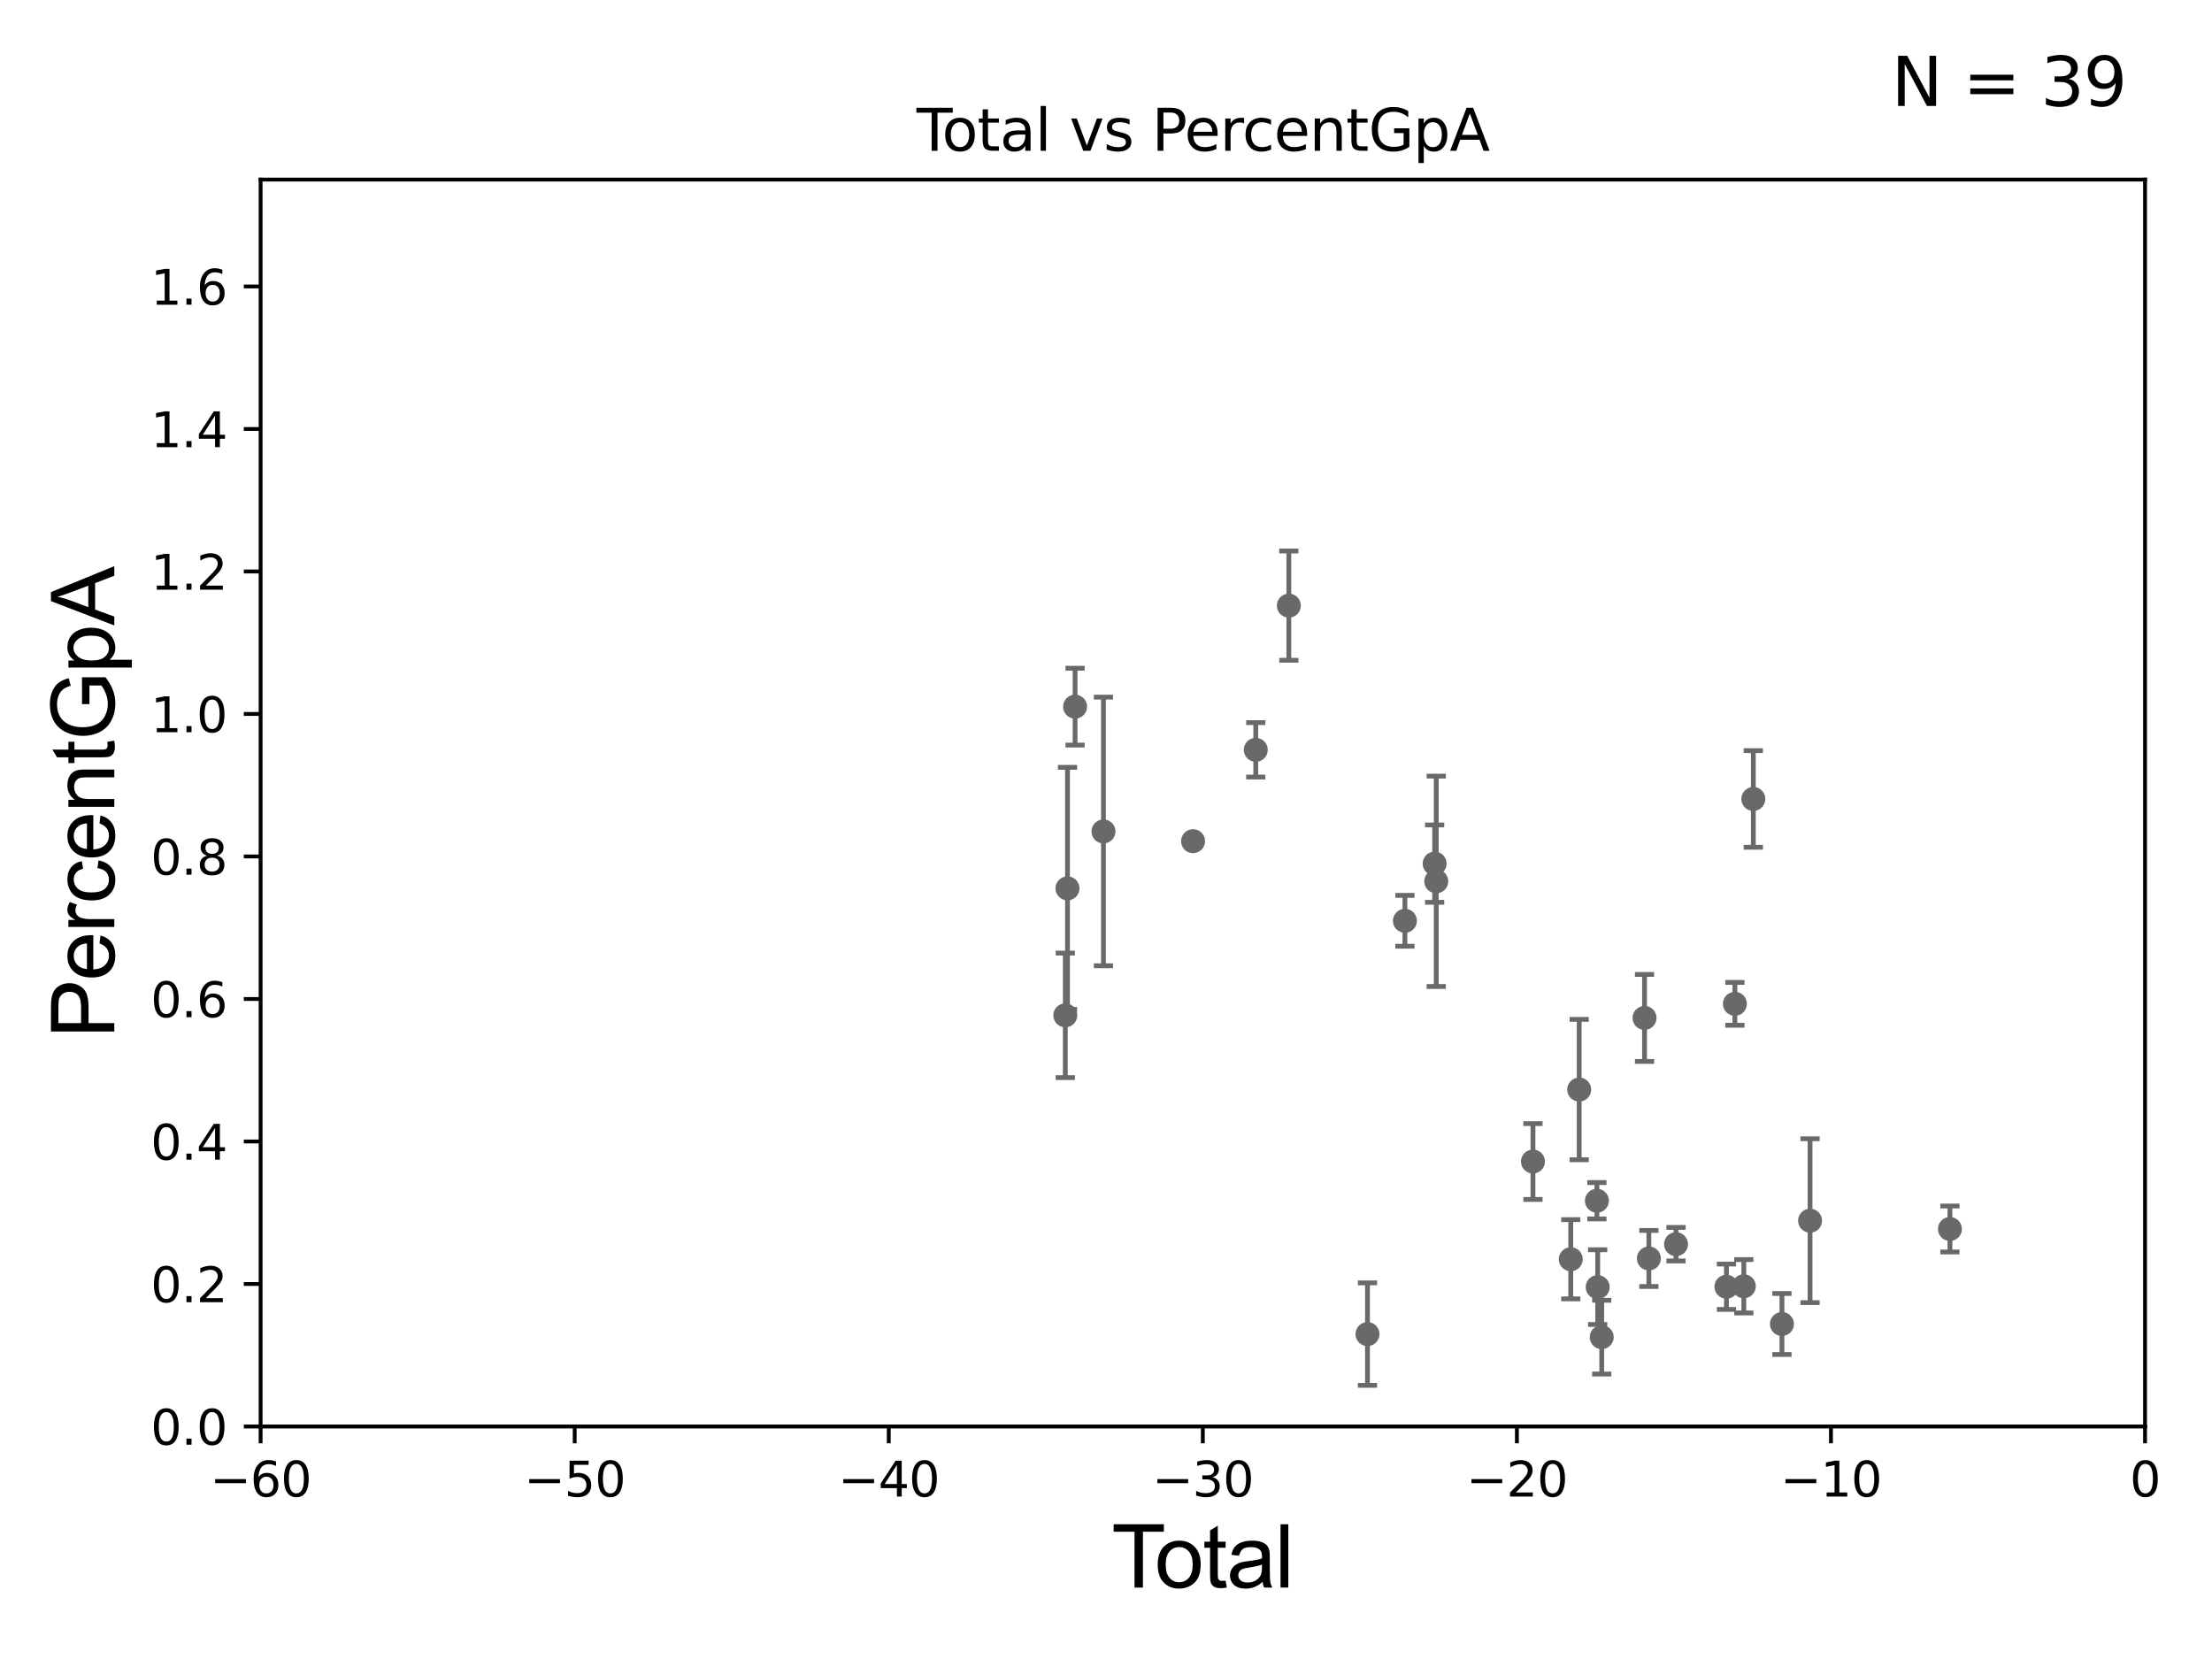 <?xml version="1.0" encoding="utf-8" standalone="no"?>
<!DOCTYPE svg PUBLIC "-//W3C//DTD SVG 1.1//EN"
  "http://www.w3.org/Graphics/SVG/1.1/DTD/svg11.dtd">
<svg xmlns:xlink="http://www.w3.org/1999/xlink" width="460.8pt" height="345.6pt" viewBox="0 0 460.8 345.6" xmlns="http://www.w3.org/2000/svg" version="1.1">
 <defs>
  <style type="text/css">*{stroke-linejoin: round; stroke-linecap: butt}</style>
 </defs>
 <g id="figure_1">
  <g id="patch_1">
   <path d="M 0 345.6 
L 460.8 345.6 
L 460.8 0 
L 0 0 
z
" style="fill: #ffffff"/>
  </g>
  <g id="axes_1">
   <g id="patch_2">
    <path d="M 54.29 297.16 
L 446.85 297.16 
L 446.85 37.411 
L 54.29 37.411 
z
" style="fill: #ffffff"/>
   </g>
   <g id="PathCollection_1">
    <defs>
     <path id="mda4d55b894" d="M 0 1.118 
C 0.297 1.118 0.581 1 0.791 0.791 
C 1 0.581 1.118 0.297 1.118 0 
C 1.118 -0.297 1 -0.581 0.791 -0.791 
C 0.581 -1 0.297 -1.118 0 -1.118 
C -0.297 -1.118 -0.581 -1 -0.791 -0.791 
C -1 -0.581 -1.118 -0.297 -1.118 0 
C -1.118 0.297 -1 0.581 -0.791 0.791 
C -0.581 1 -0.297 1.118 0 1.118 
z
" style="stroke: #696969"/>
    </defs>
    <g clip-path="url(#pe94e25bb93)">
     <use xlink:href="#mda4d55b894" x="221.922" y="211.513" style="fill: #696969; stroke: #696969"/>
     <use xlink:href="#mda4d55b894" x="361.409" y="209.115" style="fill: #696969; stroke: #696969"/>
     <use xlink:href="#mda4d55b894" x="363.269" y="267.951" style="fill: #696969; stroke: #696969"/>
     <use xlink:href="#mda4d55b894" x="365.247" y="166.435" style="fill: #696969; stroke: #696969"/>
     <use xlink:href="#mda4d55b894" x="371.212" y="275.812" style="fill: #696969; stroke: #696969"/>
     <use xlink:href="#mda4d55b894" x="377.068" y="254.293" style="fill: #696969; stroke: #696969"/>
     <use xlink:href="#mda4d55b894" x="406.205" y="256.02" style="fill: #696969; stroke: #696969"/>
     <use xlink:href="#mda4d55b894" x="454.022" y="273.313" style="fill: #696969; stroke: #696969"/>
     <use xlink:href="#mda4d55b894" x="359.647" y="268.053" style="fill: #696969; stroke: #696969"/>
     <use xlink:href="#mda4d55b894" x="479.043" y="267.64" style="fill: #696969; stroke: #696969"/>
     <use xlink:href="#mda4d55b894" x="494.147" y="261.55" style="fill: #696969; stroke: #696969"/>
     <use xlink:href="#mda4d55b894" x="497.877" y="244.886" style="fill: #696969; stroke: #696969"/>
     <use xlink:href="#mda4d55b894" x="33178.6" y="247.565" style="fill: #696969; stroke: #696969"/>
     <use xlink:href="#mda4d55b894" x="33178.6" y="246.187" style="fill: #696969; stroke: #696969"/>
     <use xlink:href="#mda4d55b894" x="479.774" y="245.001" style="fill: #696969; stroke: #696969"/>
     <use xlink:href="#mda4d55b894" x="349.144" y="259.187" style="fill: #696969; stroke: #696969"/>
     <use xlink:href="#mda4d55b894" x="343.49" y="262.158" style="fill: #696969; stroke: #696969"/>
     <use xlink:href="#mda4d55b894" x="342.585" y="212.051" style="fill: #696969; stroke: #696969"/>
     <use xlink:href="#mda4d55b894" x="222.379" y="185.062" style="fill: #696969; stroke: #696969"/>
     <use xlink:href="#mda4d55b894" x="223.959" y="147.21" style="fill: #696969; stroke: #696969"/>
     <use xlink:href="#mda4d55b894" x="229.87" y="173.206" style="fill: #696969; stroke: #696969"/>
     <use xlink:href="#mda4d55b894" x="248.537" y="175.238" style="fill: #696969; stroke: #696969"/>
     <use xlink:href="#mda4d55b894" x="261.6" y="156.205" style="fill: #696969; stroke: #696969"/>
     <use xlink:href="#mda4d55b894" x="268.489" y="126.165" style="fill: #696969; stroke: #696969"/>
     <use xlink:href="#mda4d55b894" x="284.872" y="277.915" style="fill: #696969; stroke: #696969"/>
     <use xlink:href="#mda4d55b894" x="292.669" y="191.818" style="fill: #696969; stroke: #696969"/>
     <use xlink:href="#mda4d55b894" x="298.861" y="179.908" style="fill: #696969; stroke: #696969"/>
     <use xlink:href="#mda4d55b894" x="299.197" y="183.593" style="fill: #696969; stroke: #696969"/>
     <use xlink:href="#mda4d55b894" x="319.345" y="241.967" style="fill: #696969; stroke: #696969"/>
     <use xlink:href="#mda4d55b894" x="327.221" y="262.321" style="fill: #696969; stroke: #696969"/>
     <use xlink:href="#mda4d55b894" x="328.975" y="226.974" style="fill: #696969; stroke: #696969"/>
     <use xlink:href="#mda4d55b894" x="332.664" y="250.135" style="fill: #696969; stroke: #696969"/>
     <use xlink:href="#mda4d55b894" x="332.826" y="268.127" style="fill: #696969; stroke: #696969"/>
     <use xlink:href="#mda4d55b894" x="333.67" y="278.551" style="fill: #696969; stroke: #696969"/>
     <use xlink:href="#mda4d55b894" x="33178.6" y="277.324" style="fill: #696969; stroke: #696969"/>
    </g>
   </g>
   <g id="matplotlib.axis_1">
    <g id="xtick_1">
     <g id="line2d_1">
      <defs>
       <path id="m9cc2ff7704" d="M 0 0 
L 0 3.5 
" style="stroke: #000000; stroke-width: 0.8"/>
      </defs>
      <g>
       <use xlink:href="#m9cc2ff7704" x="54.29" y="297.16" style="stroke: #000000; stroke-width: 0.8"/>
      </g>
     </g>
     <g id="text_1">
      <!-- −60 -->
      <g transform="translate(43.738 311.758)scale(0.1 -0.1)">
       <defs>
        <path id="DejaVuSans-2212" d="M 678 2272 
L 4684 2272 
L 4684 1741 
L 678 1741 
L 678 2272 
z
" transform="scale(0.016)"/>
        <path id="DejaVuSans-36" d="M 2113 2584 
Q 1688 2584 1439 2293 
Q 1191 2003 1191 1497 
Q 1191 994 1439 701 
Q 1688 409 2113 409 
Q 2538 409 2786 701 
Q 3034 994 3034 1497 
Q 3034 2003 2786 2293 
Q 2538 2584 2113 2584 
z
M 3366 4563 
L 3366 3988 
Q 3128 4100 2886 4159 
Q 2644 4219 2406 4219 
Q 1781 4219 1451 3797 
Q 1122 3375 1075 2522 
Q 1259 2794 1537 2939 
Q 1816 3084 2150 3084 
Q 2853 3084 3261 2657 
Q 3669 2231 3669 1497 
Q 3669 778 3244 343 
Q 2819 -91 2113 -91 
Q 1303 -91 875 529 
Q 447 1150 447 2328 
Q 447 3434 972 4092 
Q 1497 4750 2381 4750 
Q 2619 4750 2861 4703 
Q 3103 4656 3366 4563 
z
" transform="scale(0.016)"/>
        <path id="DejaVuSans-30" d="M 2034 4250 
Q 1547 4250 1301 3770 
Q 1056 3291 1056 2328 
Q 1056 1369 1301 889 
Q 1547 409 2034 409 
Q 2525 409 2770 889 
Q 3016 1369 3016 2328 
Q 3016 3291 2770 3770 
Q 2525 4250 2034 4250 
z
M 2034 4750 
Q 2819 4750 3233 4129 
Q 3647 3509 3647 2328 
Q 3647 1150 3233 529 
Q 2819 -91 2034 -91 
Q 1250 -91 836 529 
Q 422 1150 422 2328 
Q 422 3509 836 4129 
Q 1250 4750 2034 4750 
z
" transform="scale(0.016)"/>
       </defs>
       <use xlink:href="#DejaVuSans-2212"/>
       <use xlink:href="#DejaVuSans-36" x="83.789"/>
       <use xlink:href="#DejaVuSans-30" x="147.412"/>
      </g>
     </g>
    </g>
    <g id="xtick_2">
     <g id="line2d_2">
      <g>
       <use xlink:href="#m9cc2ff7704" x="119.717" y="297.16" style="stroke: #000000; stroke-width: 0.8"/>
      </g>
     </g>
     <g id="text_2">
      <!-- −50 -->
      <g transform="translate(109.164 311.758)scale(0.1 -0.1)">
       <defs>
        <path id="DejaVuSans-35" d="M 691 4666 
L 3169 4666 
L 3169 4134 
L 1269 4134 
L 1269 2991 
Q 1406 3038 1543 3061 
Q 1681 3084 1819 3084 
Q 2600 3084 3056 2656 
Q 3513 2228 3513 1497 
Q 3513 744 3044 326 
Q 2575 -91 1722 -91 
Q 1428 -91 1123 -41 
Q 819 9 494 109 
L 494 744 
Q 775 591 1075 516 
Q 1375 441 1709 441 
Q 2250 441 2565 725 
Q 2881 1009 2881 1497 
Q 2881 1984 2565 2268 
Q 2250 2553 1709 2553 
Q 1456 2553 1204 2497 
Q 953 2441 691 2322 
L 691 4666 
z
" transform="scale(0.016)"/>
       </defs>
       <use xlink:href="#DejaVuSans-2212"/>
       <use xlink:href="#DejaVuSans-35" x="83.789"/>
       <use xlink:href="#DejaVuSans-30" x="147.412"/>
      </g>
     </g>
    </g>
    <g id="xtick_3">
     <g id="line2d_3">
      <g>
       <use xlink:href="#m9cc2ff7704" x="185.143" y="297.16" style="stroke: #000000; stroke-width: 0.8"/>
      </g>
     </g>
     <g id="text_3">
      <!-- −40 -->
      <g transform="translate(174.591 311.758)scale(0.1 -0.1)">
       <defs>
        <path id="DejaVuSans-34" d="M 2419 4116 
L 825 1625 
L 2419 1625 
L 2419 4116 
z
M 2253 4666 
L 3047 4666 
L 3047 1625 
L 3713 1625 
L 3713 1100 
L 3047 1100 
L 3047 0 
L 2419 0 
L 2419 1100 
L 313 1100 
L 313 1709 
L 2253 4666 
z
" transform="scale(0.016)"/>
       </defs>
       <use xlink:href="#DejaVuSans-2212"/>
       <use xlink:href="#DejaVuSans-34" x="83.789"/>
       <use xlink:href="#DejaVuSans-30" x="147.412"/>
      </g>
     </g>
    </g>
    <g id="xtick_4">
     <g id="line2d_4">
      <g>
       <use xlink:href="#m9cc2ff7704" x="250.57" y="297.16" style="stroke: #000000; stroke-width: 0.8"/>
      </g>
     </g>
     <g id="text_4">
      <!-- −30 -->
      <g transform="translate(240.018 311.758)scale(0.1 -0.1)">
       <defs>
        <path id="DejaVuSans-33" d="M 2597 2516 
Q 3050 2419 3304 2112 
Q 3559 1806 3559 1356 
Q 3559 666 3084 287 
Q 2609 -91 1734 -91 
Q 1441 -91 1130 -33 
Q 819 25 488 141 
L 488 750 
Q 750 597 1062 519 
Q 1375 441 1716 441 
Q 2309 441 2620 675 
Q 2931 909 2931 1356 
Q 2931 1769 2642 2001 
Q 2353 2234 1838 2234 
L 1294 2234 
L 1294 2753 
L 1863 2753 
Q 2328 2753 2575 2939 
Q 2822 3125 2822 3475 
Q 2822 3834 2567 4026 
Q 2313 4219 1838 4219 
Q 1578 4219 1281 4162 
Q 984 4106 628 3988 
L 628 4550 
Q 988 4650 1302 4700 
Q 1616 4750 1894 4750 
Q 2613 4750 3031 4423 
Q 3450 4097 3450 3541 
Q 3450 3153 3228 2886 
Q 3006 2619 2597 2516 
z
" transform="scale(0.016)"/>
       </defs>
       <use xlink:href="#DejaVuSans-2212"/>
       <use xlink:href="#DejaVuSans-33" x="83.789"/>
       <use xlink:href="#DejaVuSans-30" x="147.412"/>
      </g>
     </g>
    </g>
    <g id="xtick_5">
     <g id="line2d_5">
      <g>
       <use xlink:href="#m9cc2ff7704" x="315.997" y="297.16" style="stroke: #000000; stroke-width: 0.8"/>
      </g>
     </g>
     <g id="text_5">
      <!-- −20 -->
      <g transform="translate(305.444 311.758)scale(0.1 -0.1)">
       <defs>
        <path id="DejaVuSans-32" d="M 1228 531 
L 3431 531 
L 3431 0 
L 469 0 
L 469 531 
Q 828 903 1448 1529 
Q 2069 2156 2228 2338 
Q 2531 2678 2651 2914 
Q 2772 3150 2772 3378 
Q 2772 3750 2511 3984 
Q 2250 4219 1831 4219 
Q 1534 4219 1204 4116 
Q 875 4013 500 3803 
L 500 4441 
Q 881 4594 1212 4672 
Q 1544 4750 1819 4750 
Q 2544 4750 2975 4387 
Q 3406 4025 3406 3419 
Q 3406 3131 3298 2873 
Q 3191 2616 2906 2266 
Q 2828 2175 2409 1742 
Q 1991 1309 1228 531 
z
" transform="scale(0.016)"/>
       </defs>
       <use xlink:href="#DejaVuSans-2212"/>
       <use xlink:href="#DejaVuSans-32" x="83.789"/>
       <use xlink:href="#DejaVuSans-30" x="147.412"/>
      </g>
     </g>
    </g>
    <g id="xtick_6">
     <g id="line2d_6">
      <g>
       <use xlink:href="#m9cc2ff7704" x="381.423" y="297.16" style="stroke: #000000; stroke-width: 0.8"/>
      </g>
     </g>
     <g id="text_6">
      <!-- −10 -->
      <g transform="translate(370.871 311.758)scale(0.1 -0.1)">
       <defs>
        <path id="DejaVuSans-31" d="M 794 531 
L 1825 531 
L 1825 4091 
L 703 3866 
L 703 4441 
L 1819 4666 
L 2450 4666 
L 2450 531 
L 3481 531 
L 3481 0 
L 794 0 
L 794 531 
z
" transform="scale(0.016)"/>
       </defs>
       <use xlink:href="#DejaVuSans-2212"/>
       <use xlink:href="#DejaVuSans-31" x="83.789"/>
       <use xlink:href="#DejaVuSans-30" x="147.412"/>
      </g>
     </g>
    </g>
    <g id="xtick_7">
     <g id="line2d_7">
      <g>
       <use xlink:href="#m9cc2ff7704" x="446.85" y="297.16" style="stroke: #000000; stroke-width: 0.8"/>
      </g>
     </g>
     <g id="text_7">
      <!-- 0 -->
      <g transform="translate(443.669 311.758)scale(0.1 -0.1)">
       <use xlink:href="#DejaVuSans-30"/>
      </g>
     </g>
    </g>
    <g id="text_8">
     <!-- Total -->
     <g transform="translate(231.565 330.722)scale(0.18 -0.18)">
      <defs>
       <path id="ArialMT-54" d="M 1659 0 
L 1659 4041 
L 150 4041 
L 150 4581 
L 3781 4581 
L 3781 4041 
L 2266 4041 
L 2266 0 
L 1659 0 
z
" transform="scale(0.016)"/>
       <path id="ArialMT-6f" d="M 213 1659 
Q 213 2581 725 3025 
Q 1153 3394 1769 3394 
Q 2453 3394 2887 2945 
Q 3322 2497 3322 1706 
Q 3322 1066 3130 698 
Q 2938 331 2570 128 
Q 2203 -75 1769 -75 
Q 1072 -75 642 372 
Q 213 819 213 1659 
z
M 791 1659 
Q 791 1022 1069 705 
Q 1347 388 1769 388 
Q 2188 388 2466 706 
Q 2744 1025 2744 1678 
Q 2744 2294 2464 2611 
Q 2184 2928 1769 2928 
Q 1347 2928 1069 2612 
Q 791 2297 791 1659 
z
" transform="scale(0.016)"/>
       <path id="ArialMT-74" d="M 1650 503 
L 1731 6 
Q 1494 -44 1306 -44 
Q 1000 -44 831 53 
Q 663 150 594 308 
Q 525 466 525 972 
L 525 2881 
L 113 2881 
L 113 3319 
L 525 3319 
L 525 4141 
L 1084 4478 
L 1084 3319 
L 1650 3319 
L 1650 2881 
L 1084 2881 
L 1084 941 
Q 1084 700 1114 631 
Q 1144 563 1211 522 
Q 1278 481 1403 481 
Q 1497 481 1650 503 
z
" transform="scale(0.016)"/>
       <path id="ArialMT-61" d="M 2588 409 
Q 2275 144 1986 34 
Q 1697 -75 1366 -75 
Q 819 -75 525 192 
Q 231 459 231 875 
Q 231 1119 342 1320 
Q 453 1522 633 1644 
Q 813 1766 1038 1828 
Q 1203 1872 1538 1913 
Q 2219 1994 2541 2106 
Q 2544 2222 2544 2253 
Q 2544 2597 2384 2738 
Q 2169 2928 1744 2928 
Q 1347 2928 1158 2789 
Q 969 2650 878 2297 
L 328 2372 
Q 403 2725 575 2942 
Q 747 3159 1072 3276 
Q 1397 3394 1825 3394 
Q 2250 3394 2515 3294 
Q 2781 3194 2906 3042 
Q 3031 2891 3081 2659 
Q 3109 2516 3109 2141 
L 3109 1391 
Q 3109 606 3145 398 
Q 3181 191 3288 0 
L 2700 0 
Q 2613 175 2588 409 
z
M 2541 1666 
Q 2234 1541 1622 1453 
Q 1275 1403 1131 1340 
Q 988 1278 909 1158 
Q 831 1038 831 891 
Q 831 666 1001 516 
Q 1172 366 1500 366 
Q 1825 366 2078 508 
Q 2331 650 2450 897 
Q 2541 1088 2541 1459 
L 2541 1666 
z
" transform="scale(0.016)"/>
       <path id="ArialMT-6c" d="M 409 0 
L 409 4581 
L 972 4581 
L 972 0 
L 409 0 
z
" transform="scale(0.016)"/>
      </defs>
      <use xlink:href="#ArialMT-54"/>
      <use xlink:href="#ArialMT-6f" x="49.959"/>
      <use xlink:href="#ArialMT-74" x="105.574"/>
      <use xlink:href="#ArialMT-61" x="133.357"/>
      <use xlink:href="#ArialMT-6c" x="188.973"/>
     </g>
    </g>
   </g>
   <g id="matplotlib.axis_2">
    <g id="ytick_1">
     <g id="line2d_8">
      <defs>
       <path id="mdb4e84c400" d="M 0 0 
L -3.5 0 
" style="stroke: #000000; stroke-width: 0.8"/>
      </defs>
      <g>
       <use xlink:href="#mdb4e84c400" x="54.29" y="297.16" style="stroke: #000000; stroke-width: 0.8"/>
      </g>
     </g>
     <g id="text_9">
      <!-- 0.0 -->
      <g transform="translate(31.387 300.959)scale(0.1 -0.1)">
       <defs>
        <path id="DejaVuSans-2e" d="M 684 794 
L 1344 794 
L 1344 0 
L 684 0 
L 684 794 
z
" transform="scale(0.016)"/>
       </defs>
       <use xlink:href="#DejaVuSans-30"/>
       <use xlink:href="#DejaVuSans-2e" x="63.623"/>
       <use xlink:href="#DejaVuSans-30" x="95.41"/>
      </g>
     </g>
    </g>
    <g id="ytick_2">
     <g id="line2d_9">
      <g>
       <use xlink:href="#mdb4e84c400" x="54.29" y="267.474" style="stroke: #000000; stroke-width: 0.8"/>
      </g>
     </g>
     <g id="text_10">
      <!-- 0.2 -->
      <g transform="translate(31.387 271.274)scale(0.1 -0.1)">
       <use xlink:href="#DejaVuSans-30"/>
       <use xlink:href="#DejaVuSans-2e" x="63.623"/>
       <use xlink:href="#DejaVuSans-32" x="95.41"/>
      </g>
     </g>
    </g>
    <g id="ytick_3">
     <g id="line2d_10">
      <g>
       <use xlink:href="#mdb4e84c400" x="54.29" y="237.789" style="stroke: #000000; stroke-width: 0.8"/>
      </g>
     </g>
     <g id="text_11">
      <!-- 0.4 -->
      <g transform="translate(31.387 241.588)scale(0.1 -0.1)">
       <use xlink:href="#DejaVuSans-30"/>
       <use xlink:href="#DejaVuSans-2e" x="63.623"/>
       <use xlink:href="#DejaVuSans-34" x="95.41"/>
      </g>
     </g>
    </g>
    <g id="ytick_4">
     <g id="line2d_11">
      <g>
       <use xlink:href="#mdb4e84c400" x="54.29" y="208.103" style="stroke: #000000; stroke-width: 0.8"/>
      </g>
     </g>
     <g id="text_12">
      <!-- 0.6 -->
      <g transform="translate(31.387 211.902)scale(0.1 -0.1)">
       <use xlink:href="#DejaVuSans-30"/>
       <use xlink:href="#DejaVuSans-2e" x="63.623"/>
       <use xlink:href="#DejaVuSans-36" x="95.41"/>
      </g>
     </g>
    </g>
    <g id="ytick_5">
     <g id="line2d_12">
      <g>
       <use xlink:href="#mdb4e84c400" x="54.29" y="178.418" style="stroke: #000000; stroke-width: 0.8"/>
      </g>
     </g>
     <g id="text_13">
      <!-- 0.8 -->
      <g transform="translate(31.387 182.217)scale(0.1 -0.1)">
       <defs>
        <path id="DejaVuSans-38" d="M 2034 2216 
Q 1584 2216 1326 1975 
Q 1069 1734 1069 1313 
Q 1069 891 1326 650 
Q 1584 409 2034 409 
Q 2484 409 2743 651 
Q 3003 894 3003 1313 
Q 3003 1734 2745 1975 
Q 2488 2216 2034 2216 
z
M 1403 2484 
Q 997 2584 770 2862 
Q 544 3141 544 3541 
Q 544 4100 942 4425 
Q 1341 4750 2034 4750 
Q 2731 4750 3128 4425 
Q 3525 4100 3525 3541 
Q 3525 3141 3298 2862 
Q 3072 2584 2669 2484 
Q 3125 2378 3379 2068 
Q 3634 1759 3634 1313 
Q 3634 634 3220 271 
Q 2806 -91 2034 -91 
Q 1263 -91 848 271 
Q 434 634 434 1313 
Q 434 1759 690 2068 
Q 947 2378 1403 2484 
z
M 1172 3481 
Q 1172 3119 1398 2916 
Q 1625 2713 2034 2713 
Q 2441 2713 2670 2916 
Q 2900 3119 2900 3481 
Q 2900 3844 2670 4047 
Q 2441 4250 2034 4250 
Q 1625 4250 1398 4047 
Q 1172 3844 1172 3481 
z
" transform="scale(0.016)"/>
       </defs>
       <use xlink:href="#DejaVuSans-30"/>
       <use xlink:href="#DejaVuSans-2e" x="63.623"/>
       <use xlink:href="#DejaVuSans-38" x="95.41"/>
      </g>
     </g>
    </g>
    <g id="ytick_6">
     <g id="line2d_13">
      <g>
       <use xlink:href="#mdb4e84c400" x="54.29" y="148.732" style="stroke: #000000; stroke-width: 0.8"/>
      </g>
     </g>
     <g id="text_14">
      <!-- 1.0 -->
      <g transform="translate(31.387 152.531)scale(0.1 -0.1)">
       <use xlink:href="#DejaVuSans-31"/>
       <use xlink:href="#DejaVuSans-2e" x="63.623"/>
       <use xlink:href="#DejaVuSans-30" x="95.41"/>
      </g>
     </g>
    </g>
    <g id="ytick_7">
     <g id="line2d_14">
      <g>
       <use xlink:href="#mdb4e84c400" x="54.29" y="119.047" style="stroke: #000000; stroke-width: 0.8"/>
      </g>
     </g>
     <g id="text_15">
      <!-- 1.2 -->
      <g transform="translate(31.387 122.846)scale(0.1 -0.1)">
       <use xlink:href="#DejaVuSans-31"/>
       <use xlink:href="#DejaVuSans-2e" x="63.623"/>
       <use xlink:href="#DejaVuSans-32" x="95.41"/>
      </g>
     </g>
    </g>
    <g id="ytick_8">
     <g id="line2d_15">
      <g>
       <use xlink:href="#mdb4e84c400" x="54.29" y="89.361" style="stroke: #000000; stroke-width: 0.8"/>
      </g>
     </g>
     <g id="text_16">
      <!-- 1.4 -->
      <g transform="translate(31.387 93.16)scale(0.1 -0.1)">
       <use xlink:href="#DejaVuSans-31"/>
       <use xlink:href="#DejaVuSans-2e" x="63.623"/>
       <use xlink:href="#DejaVuSans-34" x="95.41"/>
      </g>
     </g>
    </g>
    <g id="ytick_9">
     <g id="line2d_16">
      <g>
       <use xlink:href="#mdb4e84c400" x="54.29" y="59.675" style="stroke: #000000; stroke-width: 0.8"/>
      </g>
     </g>
     <g id="text_17">
      <!-- 1.6 -->
      <g transform="translate(31.387 63.475)scale(0.1 -0.1)">
       <use xlink:href="#DejaVuSans-31"/>
       <use xlink:href="#DejaVuSans-2e" x="63.623"/>
       <use xlink:href="#DejaVuSans-36" x="95.41"/>
      </g>
     </g>
    </g>
    <g id="text_18">
     <!-- PercentGpA -->
     <g transform="translate(23.809 216.309)rotate(-90)scale(0.18 -0.18)">
      <defs>
       <path id="ArialMT-50" d="M 494 0 
L 494 4581 
L 2222 4581 
Q 2678 4581 2919 4538 
Q 3256 4481 3484 4323 
Q 3713 4166 3852 3881 
Q 3991 3597 3991 3256 
Q 3991 2672 3619 2267 
Q 3247 1863 2275 1863 
L 1100 1863 
L 1100 0 
L 494 0 
z
M 1100 2403 
L 2284 2403 
Q 2872 2403 3119 2622 
Q 3366 2841 3366 3238 
Q 3366 3525 3220 3729 
Q 3075 3934 2838 4000 
Q 2684 4041 2272 4041 
L 1100 4041 
L 1100 2403 
z
" transform="scale(0.016)"/>
       <path id="ArialMT-65" d="M 2694 1069 
L 3275 997 
Q 3138 488 2766 206 
Q 2394 -75 1816 -75 
Q 1088 -75 661 373 
Q 234 822 234 1631 
Q 234 2469 665 2931 
Q 1097 3394 1784 3394 
Q 2450 3394 2872 2941 
Q 3294 2488 3294 1666 
Q 3294 1616 3291 1516 
L 816 1516 
Q 847 969 1125 678 
Q 1403 388 1819 388 
Q 2128 388 2347 550 
Q 2566 713 2694 1069 
z
M 847 1978 
L 2700 1978 
Q 2663 2397 2488 2606 
Q 2219 2931 1791 2931 
Q 1403 2931 1139 2672 
Q 875 2413 847 1978 
z
" transform="scale(0.016)"/>
       <path id="ArialMT-72" d="M 416 0 
L 416 3319 
L 922 3319 
L 922 2816 
Q 1116 3169 1280 3281 
Q 1444 3394 1641 3394 
Q 1925 3394 2219 3213 
L 2025 2691 
Q 1819 2813 1613 2813 
Q 1428 2813 1281 2702 
Q 1134 2591 1072 2394 
Q 978 2094 978 1738 
L 978 0 
L 416 0 
z
" transform="scale(0.016)"/>
       <path id="ArialMT-63" d="M 2588 1216 
L 3141 1144 
Q 3050 572 2676 248 
Q 2303 -75 1759 -75 
Q 1078 -75 664 370 
Q 250 816 250 1647 
Q 250 2184 428 2587 
Q 606 2991 970 3192 
Q 1334 3394 1763 3394 
Q 2303 3394 2647 3120 
Q 2991 2847 3088 2344 
L 2541 2259 
Q 2463 2594 2264 2762 
Q 2066 2931 1784 2931 
Q 1359 2931 1093 2626 
Q 828 2322 828 1663 
Q 828 994 1084 691 
Q 1341 388 1753 388 
Q 2084 388 2306 591 
Q 2528 794 2588 1216 
z
" transform="scale(0.016)"/>
       <path id="ArialMT-6e" d="M 422 0 
L 422 3319 
L 928 3319 
L 928 2847 
Q 1294 3394 1984 3394 
Q 2284 3394 2536 3286 
Q 2788 3178 2913 3003 
Q 3038 2828 3088 2588 
Q 3119 2431 3119 2041 
L 3119 0 
L 2556 0 
L 2556 2019 
Q 2556 2363 2490 2533 
Q 2425 2703 2258 2804 
Q 2091 2906 1866 2906 
Q 1506 2906 1245 2678 
Q 984 2450 984 1813 
L 984 0 
L 422 0 
z
" transform="scale(0.016)"/>
       <path id="ArialMT-47" d="M 2638 1797 
L 2638 2334 
L 4578 2338 
L 4578 638 
Q 4131 281 3656 101 
Q 3181 -78 2681 -78 
Q 2006 -78 1454 211 
Q 903 500 622 1047 
Q 341 1594 341 2269 
Q 341 2938 620 3517 
Q 900 4097 1425 4378 
Q 1950 4659 2634 4659 
Q 3131 4659 3532 4498 
Q 3934 4338 4162 4050 
Q 4391 3763 4509 3300 
L 3963 3150 
Q 3859 3500 3706 3700 
Q 3553 3900 3268 4020 
Q 2984 4141 2638 4141 
Q 2222 4141 1919 4014 
Q 1616 3888 1430 3681 
Q 1244 3475 1141 3228 
Q 966 2803 966 2306 
Q 966 1694 1177 1281 
Q 1388 869 1791 669 
Q 2194 469 2647 469 
Q 3041 469 3416 620 
Q 3791 772 3984 944 
L 3984 1797 
L 2638 1797 
z
" transform="scale(0.016)"/>
       <path id="ArialMT-70" d="M 422 -1272 
L 422 3319 
L 934 3319 
L 934 2888 
Q 1116 3141 1344 3267 
Q 1572 3394 1897 3394 
Q 2322 3394 2647 3175 
Q 2972 2956 3137 2557 
Q 3303 2159 3303 1684 
Q 3303 1175 3120 767 
Q 2938 359 2589 142 
Q 2241 -75 1856 -75 
Q 1575 -75 1351 44 
Q 1128 163 984 344 
L 984 -1272 
L 422 -1272 
z
M 931 1641 
Q 931 1000 1190 694 
Q 1450 388 1819 388 
Q 2194 388 2461 705 
Q 2728 1022 2728 1688 
Q 2728 2322 2467 2637 
Q 2206 2953 1844 2953 
Q 1484 2953 1207 2617 
Q 931 2281 931 1641 
z
" transform="scale(0.016)"/>
       <path id="ArialMT-41" d="M -9 0 
L 1750 4581 
L 2403 4581 
L 4278 0 
L 3588 0 
L 3053 1388 
L 1138 1388 
L 634 0 
L -9 0 
z
M 1313 1881 
L 2866 1881 
L 2388 3150 
Q 2169 3728 2063 4100 
Q 1975 3659 1816 3225 
L 1313 1881 
z
" transform="scale(0.016)"/>
      </defs>
      <use xlink:href="#ArialMT-50"/>
      <use xlink:href="#ArialMT-65" x="66.699"/>
      <use xlink:href="#ArialMT-72" x="122.314"/>
      <use xlink:href="#ArialMT-63" x="155.615"/>
      <use xlink:href="#ArialMT-65" x="205.615"/>
      <use xlink:href="#ArialMT-6e" x="261.23"/>
      <use xlink:href="#ArialMT-74" x="316.846"/>
      <use xlink:href="#ArialMT-47" x="344.629"/>
      <use xlink:href="#ArialMT-70" x="422.412"/>
      <use xlink:href="#ArialMT-41" x="478.027"/>
     </g>
    </g>
   </g>
   <g id="LineCollection_1">
    <path d="M 221.922 224.482 
L 221.922 198.543 
" clip-path="url(#pe94e25bb93)" style="fill: none; stroke: #696969"/>
    <path d="M 361.409 213.579 
L 361.409 204.65 
" clip-path="url(#pe94e25bb93)" style="fill: none; stroke: #696969"/>
    <path d="M 363.269 273.513 
L 363.269 262.389 
" clip-path="url(#pe94e25bb93)" style="fill: none; stroke: #696969"/>
    <path d="M 365.247 176.498 
L 365.247 156.372 
" clip-path="url(#pe94e25bb93)" style="fill: none; stroke: #696969"/>
    <path d="M 371.212 282.163 
L 371.212 269.461 
" clip-path="url(#pe94e25bb93)" style="fill: none; stroke: #696969"/>
    <path d="M 377.068 271.362 
L 377.068 237.224 
" clip-path="url(#pe94e25bb93)" style="fill: none; stroke: #696969"/>
    <path d="M 406.205 260.805 
L 406.205 251.235 
" clip-path="url(#pe94e25bb93)" style="fill: none; stroke: #696969"/>
    <path d="M 454.022 286.196 
L 454.022 260.429 
" clip-path="url(#pe94e25bb93)" style="fill: none; stroke: #696969"/>
    <path d="M 359.647 272.778 
L 359.647 263.328 
" clip-path="url(#pe94e25bb93)" style="fill: none; stroke: #696969"/>
    <path clip-path="url(#pe94e25bb93)" style="fill: none; stroke: #696969"/>
    <path clip-path="url(#pe94e25bb93)" style="fill: none; stroke: #696969"/>
    <path clip-path="url(#pe94e25bb93)" style="fill: none; stroke: #696969"/>
    <path clip-path="url(#pe94e25bb93)" style="fill: none; stroke: #696969"/>
    <path clip-path="url(#pe94e25bb93)" style="fill: none; stroke: #696969"/>
    <path clip-path="url(#pe94e25bb93)" style="fill: none; stroke: #696969"/>
    <path clip-path="url(#pe94e25bb93)" style="fill: none; stroke: #696969"/>
    <path clip-path="url(#pe94e25bb93)" style="fill: none; stroke: #696969"/>
    <path clip-path="url(#pe94e25bb93)" style="fill: none; stroke: #696969"/>
    <path d="M 349.144 262.68 
L 349.144 255.694 
" clip-path="url(#pe94e25bb93)" style="fill: none; stroke: #696969"/>
    <path d="M 343.49 267.999 
L 343.49 256.318 
" clip-path="url(#pe94e25bb93)" style="fill: none; stroke: #696969"/>
    <path d="M 342.585 221.113 
L 342.585 202.988 
" clip-path="url(#pe94e25bb93)" style="fill: none; stroke: #696969"/>
    <path d="M 222.379 210.272 
L 222.379 159.852 
" clip-path="url(#pe94e25bb93)" style="fill: none; stroke: #696969"/>
    <path d="M 223.959 155.216 
L 223.959 139.204 
" clip-path="url(#pe94e25bb93)" style="fill: none; stroke: #696969"/>
    <path d="M 229.87 201.189 
L 229.87 145.223 
" clip-path="url(#pe94e25bb93)" style="fill: none; stroke: #696969"/>
    <path d="M 248.537 175.754 
L 248.537 174.721 
" clip-path="url(#pe94e25bb93)" style="fill: none; stroke: #696969"/>
    <path d="M 261.6 161.88 
L 261.6 150.531 
" clip-path="url(#pe94e25bb93)" style="fill: none; stroke: #696969"/>
    <path d="M 268.489 137.548 
L 268.489 114.781 
" clip-path="url(#pe94e25bb93)" style="fill: none; stroke: #696969"/>
    <path d="M 284.872 288.587 
L 284.872 267.243 
" clip-path="url(#pe94e25bb93)" style="fill: none; stroke: #696969"/>
    <path d="M 292.669 197.115 
L 292.669 186.521 
" clip-path="url(#pe94e25bb93)" style="fill: none; stroke: #696969"/>
    <path d="M 298.861 187.967 
L 298.861 171.85 
" clip-path="url(#pe94e25bb93)" style="fill: none; stroke: #696969"/>
    <path d="M 299.197 205.505 
L 299.197 161.681 
" clip-path="url(#pe94e25bb93)" style="fill: none; stroke: #696969"/>
    <path d="M 319.345 249.864 
L 319.345 234.07 
" clip-path="url(#pe94e25bb93)" style="fill: none; stroke: #696969"/>
    <path d="M 327.221 270.572 
L 327.221 254.069 
" clip-path="url(#pe94e25bb93)" style="fill: none; stroke: #696969"/>
    <path d="M 328.975 241.598 
L 328.975 212.351 
" clip-path="url(#pe94e25bb93)" style="fill: none; stroke: #696969"/>
    <path d="M 332.664 253.922 
L 332.664 246.348 
" clip-path="url(#pe94e25bb93)" style="fill: none; stroke: #696969"/>
    <path d="M 332.826 275.908 
L 332.826 260.346 
" clip-path="url(#pe94e25bb93)" style="fill: none; stroke: #696969"/>
    <path d="M 333.67 286.235 
L 333.67 270.867 
" clip-path="url(#pe94e25bb93)" style="fill: none; stroke: #696969"/>
    <path clip-path="url(#pe94e25bb93)" style="fill: none; stroke: #696969"/>
    <path clip-path="url(#pe94e25bb93)" style="fill: none; stroke: #696969"/>
   </g>
   <g id="line2d_17">
    <defs>
     <path id="m956f60422d" d="M 2 0 
L -2 -0 
" style="stroke: #696969"/>
    </defs>
    <g clip-path="url(#pe94e25bb93)">
     <use xlink:href="#m956f60422d" x="221.922" y="224.482" style="fill: #696969; stroke: #696969"/>
     <use xlink:href="#m956f60422d" x="361.409" y="213.579" style="fill: #696969; stroke: #696969"/>
     <use xlink:href="#m956f60422d" x="363.269" y="273.513" style="fill: #696969; stroke: #696969"/>
     <use xlink:href="#m956f60422d" x="365.247" y="176.498" style="fill: #696969; stroke: #696969"/>
     <use xlink:href="#m956f60422d" x="371.212" y="282.163" style="fill: #696969; stroke: #696969"/>
     <use xlink:href="#m956f60422d" x="377.068" y="271.362" style="fill: #696969; stroke: #696969"/>
     <use xlink:href="#m956f60422d" x="406.205" y="260.805" style="fill: #696969; stroke: #696969"/>
     <use xlink:href="#m956f60422d" x="454.022" y="286.196" style="fill: #696969; stroke: #696969"/>
     <use xlink:href="#m956f60422d" x="359.647" y="272.778" style="fill: #696969; stroke: #696969"/>
     <use xlink:href="#m956f60422d" x="479.043" y="276.504" style="fill: #696969; stroke: #696969"/>
     <use xlink:href="#m956f60422d" x="494.147" y="275.307" style="fill: #696969; stroke: #696969"/>
     <use xlink:href="#m956f60422d" x="497.877" y="256.515" style="fill: #696969; stroke: #696969"/>
     <use xlink:href="#m956f60422d" x="33178.6" y="260.321" style="fill: #696969; stroke: #696969"/>
     <use xlink:href="#m956f60422d" x="33178.6" y="260.876" style="fill: #696969; stroke: #696969"/>
     <use xlink:href="#m956f60422d" x="479.774" y="259.627" style="fill: #696969; stroke: #696969"/>
     <use xlink:href="#m956f60422d" x="349.144" y="262.68" style="fill: #696969; stroke: #696969"/>
     <use xlink:href="#m956f60422d" x="343.49" y="267.999" style="fill: #696969; stroke: #696969"/>
     <use xlink:href="#m956f60422d" x="342.585" y="221.113" style="fill: #696969; stroke: #696969"/>
     <use xlink:href="#m956f60422d" x="222.379" y="210.272" style="fill: #696969; stroke: #696969"/>
     <use xlink:href="#m956f60422d" x="223.959" y="155.216" style="fill: #696969; stroke: #696969"/>
     <use xlink:href="#m956f60422d" x="229.87" y="201.189" style="fill: #696969; stroke: #696969"/>
     <use xlink:href="#m956f60422d" x="248.537" y="175.754" style="fill: #696969; stroke: #696969"/>
     <use xlink:href="#m956f60422d" x="261.6" y="161.88" style="fill: #696969; stroke: #696969"/>
     <use xlink:href="#m956f60422d" x="268.489" y="137.548" style="fill: #696969; stroke: #696969"/>
     <use xlink:href="#m956f60422d" x="284.872" y="288.587" style="fill: #696969; stroke: #696969"/>
     <use xlink:href="#m956f60422d" x="292.669" y="197.115" style="fill: #696969; stroke: #696969"/>
     <use xlink:href="#m956f60422d" x="298.861" y="187.967" style="fill: #696969; stroke: #696969"/>
     <use xlink:href="#m956f60422d" x="299.197" y="205.505" style="fill: #696969; stroke: #696969"/>
     <use xlink:href="#m956f60422d" x="319.345" y="249.864" style="fill: #696969; stroke: #696969"/>
     <use xlink:href="#m956f60422d" x="327.221" y="270.572" style="fill: #696969; stroke: #696969"/>
     <use xlink:href="#m956f60422d" x="328.975" y="241.598" style="fill: #696969; stroke: #696969"/>
     <use xlink:href="#m956f60422d" x="332.664" y="253.922" style="fill: #696969; stroke: #696969"/>
     <use xlink:href="#m956f60422d" x="332.826" y="275.908" style="fill: #696969; stroke: #696969"/>
     <use xlink:href="#m956f60422d" x="333.67" y="286.235" style="fill: #696969; stroke: #696969"/>
     <use xlink:href="#m956f60422d" x="33178.6" y="285.018" style="fill: #696969; stroke: #696969"/>
    </g>
   </g>
   <g id="line2d_18">
    <g clip-path="url(#pe94e25bb93)">
     <use xlink:href="#m956f60422d" x="221.922" y="198.543" style="fill: #696969; stroke: #696969"/>
     <use xlink:href="#m956f60422d" x="361.409" y="204.65" style="fill: #696969; stroke: #696969"/>
     <use xlink:href="#m956f60422d" x="363.269" y="262.389" style="fill: #696969; stroke: #696969"/>
     <use xlink:href="#m956f60422d" x="365.247" y="156.372" style="fill: #696969; stroke: #696969"/>
     <use xlink:href="#m956f60422d" x="371.212" y="269.461" style="fill: #696969; stroke: #696969"/>
     <use xlink:href="#m956f60422d" x="377.068" y="237.224" style="fill: #696969; stroke: #696969"/>
     <use xlink:href="#m956f60422d" x="406.205" y="251.235" style="fill: #696969; stroke: #696969"/>
     <use xlink:href="#m956f60422d" x="454.022" y="260.429" style="fill: #696969; stroke: #696969"/>
     <use xlink:href="#m956f60422d" x="359.647" y="263.328" style="fill: #696969; stroke: #696969"/>
     <use xlink:href="#m956f60422d" x="479.043" y="258.776" style="fill: #696969; stroke: #696969"/>
     <use xlink:href="#m956f60422d" x="494.147" y="247.794" style="fill: #696969; stroke: #696969"/>
     <use xlink:href="#m956f60422d" x="497.877" y="233.256" style="fill: #696969; stroke: #696969"/>
     <use xlink:href="#m956f60422d" x="33178.6" y="234.809" style="fill: #696969; stroke: #696969"/>
     <use xlink:href="#m956f60422d" x="33178.6" y="231.498" style="fill: #696969; stroke: #696969"/>
     <use xlink:href="#m956f60422d" x="479.774" y="230.376" style="fill: #696969; stroke: #696969"/>
     <use xlink:href="#m956f60422d" x="349.144" y="255.694" style="fill: #696969; stroke: #696969"/>
     <use xlink:href="#m956f60422d" x="343.49" y="256.318" style="fill: #696969; stroke: #696969"/>
     <use xlink:href="#m956f60422d" x="342.585" y="202.988" style="fill: #696969; stroke: #696969"/>
     <use xlink:href="#m956f60422d" x="222.379" y="159.852" style="fill: #696969; stroke: #696969"/>
     <use xlink:href="#m956f60422d" x="223.959" y="139.204" style="fill: #696969; stroke: #696969"/>
     <use xlink:href="#m956f60422d" x="229.87" y="145.223" style="fill: #696969; stroke: #696969"/>
     <use xlink:href="#m956f60422d" x="248.537" y="174.721" style="fill: #696969; stroke: #696969"/>
     <use xlink:href="#m956f60422d" x="261.6" y="150.531" style="fill: #696969; stroke: #696969"/>
     <use xlink:href="#m956f60422d" x="268.489" y="114.781" style="fill: #696969; stroke: #696969"/>
     <use xlink:href="#m956f60422d" x="284.872" y="267.243" style="fill: #696969; stroke: #696969"/>
     <use xlink:href="#m956f60422d" x="292.669" y="186.521" style="fill: #696969; stroke: #696969"/>
     <use xlink:href="#m956f60422d" x="298.861" y="171.85" style="fill: #696969; stroke: #696969"/>
     <use xlink:href="#m956f60422d" x="299.197" y="161.681" style="fill: #696969; stroke: #696969"/>
     <use xlink:href="#m956f60422d" x="319.345" y="234.07" style="fill: #696969; stroke: #696969"/>
     <use xlink:href="#m956f60422d" x="327.221" y="254.069" style="fill: #696969; stroke: #696969"/>
     <use xlink:href="#m956f60422d" x="328.975" y="212.351" style="fill: #696969; stroke: #696969"/>
     <use xlink:href="#m956f60422d" x="332.664" y="246.348" style="fill: #696969; stroke: #696969"/>
     <use xlink:href="#m956f60422d" x="332.826" y="260.346" style="fill: #696969; stroke: #696969"/>
     <use xlink:href="#m956f60422d" x="333.67" y="270.867" style="fill: #696969; stroke: #696969"/>
     <use xlink:href="#m956f60422d" x="33178.6" y="269.631" style="fill: #696969; stroke: #696969"/>
    </g>
   </g>
   <g id="line2d_19">
    <defs>
     <path id="m6e4d95a2cd" d="M 0 2 
C 0.53 2 1.039 1.789 1.414 1.414 
C 1.789 1.039 2 0.53 2 0 
C 2 -0.53 1.789 -1.039 1.414 -1.414 
C 1.039 -1.789 0.53 -2 0 -2 
C -0.53 -2 -1.039 -1.789 -1.414 -1.414 
C -1.789 -1.039 -2 -0.53 -2 0 
C -2 0.53 -1.789 1.039 -1.414 1.414 
C -1.039 1.789 -0.53 2 0 2 
z
" style="stroke: #696969"/>
    </defs>
    <g clip-path="url(#pe94e25bb93)">
     <use xlink:href="#m6e4d95a2cd" x="221.922" y="211.513" style="fill: #696969; stroke: #696969"/>
     <use xlink:href="#m6e4d95a2cd" x="361.409" y="209.115" style="fill: #696969; stroke: #696969"/>
     <use xlink:href="#m6e4d95a2cd" x="363.269" y="267.951" style="fill: #696969; stroke: #696969"/>
     <use xlink:href="#m6e4d95a2cd" x="365.247" y="166.435" style="fill: #696969; stroke: #696969"/>
     <use xlink:href="#m6e4d95a2cd" x="371.212" y="275.812" style="fill: #696969; stroke: #696969"/>
     <use xlink:href="#m6e4d95a2cd" x="377.068" y="254.293" style="fill: #696969; stroke: #696969"/>
     <use xlink:href="#m6e4d95a2cd" x="406.205" y="256.02" style="fill: #696969; stroke: #696969"/>
     <use xlink:href="#m6e4d95a2cd" x="454.022" y="273.313" style="fill: #696969; stroke: #696969"/>
     <use xlink:href="#m6e4d95a2cd" x="359.647" y="268.053" style="fill: #696969; stroke: #696969"/>
     <use xlink:href="#m6e4d95a2cd" x="479.043" y="267.64" style="fill: #696969; stroke: #696969"/>
     <use xlink:href="#m6e4d95a2cd" x="494.147" y="261.55" style="fill: #696969; stroke: #696969"/>
     <use xlink:href="#m6e4d95a2cd" x="497.877" y="244.886" style="fill: #696969; stroke: #696969"/>
     <use xlink:href="#m6e4d95a2cd" x="33178.6" y="247.565" style="fill: #696969; stroke: #696969"/>
     <use xlink:href="#m6e4d95a2cd" x="33178.6" y="246.187" style="fill: #696969; stroke: #696969"/>
     <use xlink:href="#m6e4d95a2cd" x="479.774" y="245.001" style="fill: #696969; stroke: #696969"/>
     <use xlink:href="#m6e4d95a2cd" x="349.144" y="259.187" style="fill: #696969; stroke: #696969"/>
     <use xlink:href="#m6e4d95a2cd" x="343.49" y="262.158" style="fill: #696969; stroke: #696969"/>
     <use xlink:href="#m6e4d95a2cd" x="342.585" y="212.051" style="fill: #696969; stroke: #696969"/>
     <use xlink:href="#m6e4d95a2cd" x="222.379" y="185.062" style="fill: #696969; stroke: #696969"/>
     <use xlink:href="#m6e4d95a2cd" x="223.959" y="147.21" style="fill: #696969; stroke: #696969"/>
     <use xlink:href="#m6e4d95a2cd" x="229.87" y="173.206" style="fill: #696969; stroke: #696969"/>
     <use xlink:href="#m6e4d95a2cd" x="248.537" y="175.238" style="fill: #696969; stroke: #696969"/>
     <use xlink:href="#m6e4d95a2cd" x="261.6" y="156.205" style="fill: #696969; stroke: #696969"/>
     <use xlink:href="#m6e4d95a2cd" x="268.489" y="126.165" style="fill: #696969; stroke: #696969"/>
     <use xlink:href="#m6e4d95a2cd" x="284.872" y="277.915" style="fill: #696969; stroke: #696969"/>
     <use xlink:href="#m6e4d95a2cd" x="292.669" y="191.818" style="fill: #696969; stroke: #696969"/>
     <use xlink:href="#m6e4d95a2cd" x="298.861" y="179.908" style="fill: #696969; stroke: #696969"/>
     <use xlink:href="#m6e4d95a2cd" x="299.197" y="183.593" style="fill: #696969; stroke: #696969"/>
     <use xlink:href="#m6e4d95a2cd" x="319.345" y="241.967" style="fill: #696969; stroke: #696969"/>
     <use xlink:href="#m6e4d95a2cd" x="327.221" y="262.321" style="fill: #696969; stroke: #696969"/>
     <use xlink:href="#m6e4d95a2cd" x="328.975" y="226.974" style="fill: #696969; stroke: #696969"/>
     <use xlink:href="#m6e4d95a2cd" x="332.664" y="250.135" style="fill: #696969; stroke: #696969"/>
     <use xlink:href="#m6e4d95a2cd" x="332.826" y="268.127" style="fill: #696969; stroke: #696969"/>
     <use xlink:href="#m6e4d95a2cd" x="333.67" y="278.551" style="fill: #696969; stroke: #696969"/>
     <use xlink:href="#m6e4d95a2cd" x="33178.6" y="277.324" style="fill: #696969; stroke: #696969"/>
    </g>
   </g>
   <g id="patch_3">
    <path d="M 54.29 297.16 
L 54.29 37.411 
" style="fill: none; stroke: #000000; stroke-width: 0.8; stroke-linejoin: miter; stroke-linecap: square"/>
   </g>
   <g id="patch_4">
    <path d="M 446.85 297.16 
L 446.85 37.411 
" style="fill: none; stroke: #000000; stroke-width: 0.8; stroke-linejoin: miter; stroke-linecap: square"/>
   </g>
   <g id="patch_5">
    <path d="M 54.29 297.16 
L 446.85 297.16 
" style="fill: none; stroke: #000000; stroke-width: 0.8; stroke-linejoin: miter; stroke-linecap: square"/>
   </g>
   <g id="patch_6">
    <path d="M 54.29 37.411 
L 446.85 37.411 
" style="fill: none; stroke: #000000; stroke-width: 0.8; stroke-linejoin: miter; stroke-linecap: square"/>
   </g>
   <g id="text_19">
    <!-- N = 39 -->
    <g transform="translate(394.005 22.074)scale(0.14 -0.14)">
     <defs>
      <path id="DejaVuSans-4e" d="M 628 4666 
L 1478 4666 
L 3547 763 
L 3547 4666 
L 4159 4666 
L 4159 0 
L 3309 0 
L 1241 3903 
L 1241 0 
L 628 0 
L 628 4666 
z
" transform="scale(0.016)"/>
      <path id="DejaVuSans-20" transform="scale(0.016)"/>
      <path id="DejaVuSans-3d" d="M 678 2906 
L 4684 2906 
L 4684 2381 
L 678 2381 
L 678 2906 
z
M 678 1631 
L 4684 1631 
L 4684 1100 
L 678 1100 
L 678 1631 
z
" transform="scale(0.016)"/>
      <path id="DejaVuSans-39" d="M 703 97 
L 703 672 
Q 941 559 1184 500 
Q 1428 441 1663 441 
Q 2288 441 2617 861 
Q 2947 1281 2994 2138 
Q 2813 1869 2534 1725 
Q 2256 1581 1919 1581 
Q 1219 1581 811 2004 
Q 403 2428 403 3163 
Q 403 3881 828 4315 
Q 1253 4750 1959 4750 
Q 2769 4750 3195 4129 
Q 3622 3509 3622 2328 
Q 3622 1225 3098 567 
Q 2575 -91 1691 -91 
Q 1453 -91 1209 -44 
Q 966 3 703 97 
z
M 1959 2075 
Q 2384 2075 2632 2365 
Q 2881 2656 2881 3163 
Q 2881 3666 2632 3958 
Q 2384 4250 1959 4250 
Q 1534 4250 1286 3958 
Q 1038 3666 1038 3163 
Q 1038 2656 1286 2365 
Q 1534 2075 1959 2075 
z
" transform="scale(0.016)"/>
     </defs>
     <use xlink:href="#DejaVuSans-4e"/>
     <use xlink:href="#DejaVuSans-20" x="74.805"/>
     <use xlink:href="#DejaVuSans-3d" x="106.592"/>
     <use xlink:href="#DejaVuSans-20" x="190.381"/>
     <use xlink:href="#DejaVuSans-33" x="222.168"/>
     <use xlink:href="#DejaVuSans-39" x="285.791"/>
    </g>
   </g>
   <g id="text_20">
    <!-- Total vs PercentGpA -->
    <g transform="translate(190.936 31.411)scale(0.12 -0.12)">
     <defs>
      <path id="DejaVuSans-54" d="M -19 4666 
L 3928 4666 
L 3928 4134 
L 2272 4134 
L 2272 0 
L 1638 0 
L 1638 4134 
L -19 4134 
L -19 4666 
z
" transform="scale(0.016)"/>
      <path id="DejaVuSans-6f" d="M 1959 3097 
Q 1497 3097 1228 2736 
Q 959 2375 959 1747 
Q 959 1119 1226 758 
Q 1494 397 1959 397 
Q 2419 397 2687 759 
Q 2956 1122 2956 1747 
Q 2956 2369 2687 2733 
Q 2419 3097 1959 3097 
z
M 1959 3584 
Q 2709 3584 3137 3096 
Q 3566 2609 3566 1747 
Q 3566 888 3137 398 
Q 2709 -91 1959 -91 
Q 1206 -91 779 398 
Q 353 888 353 1747 
Q 353 2609 779 3096 
Q 1206 3584 1959 3584 
z
" transform="scale(0.016)"/>
      <path id="DejaVuSans-74" d="M 1172 4494 
L 1172 3500 
L 2356 3500 
L 2356 3053 
L 1172 3053 
L 1172 1153 
Q 1172 725 1289 603 
Q 1406 481 1766 481 
L 2356 481 
L 2356 0 
L 1766 0 
Q 1100 0 847 248 
Q 594 497 594 1153 
L 594 3053 
L 172 3053 
L 172 3500 
L 594 3500 
L 594 4494 
L 1172 4494 
z
" transform="scale(0.016)"/>
      <path id="DejaVuSans-61" d="M 2194 1759 
Q 1497 1759 1228 1600 
Q 959 1441 959 1056 
Q 959 750 1161 570 
Q 1363 391 1709 391 
Q 2188 391 2477 730 
Q 2766 1069 2766 1631 
L 2766 1759 
L 2194 1759 
z
M 3341 1997 
L 3341 0 
L 2766 0 
L 2766 531 
Q 2569 213 2275 61 
Q 1981 -91 1556 -91 
Q 1019 -91 701 211 
Q 384 513 384 1019 
Q 384 1609 779 1909 
Q 1175 2209 1959 2209 
L 2766 2209 
L 2766 2266 
Q 2766 2663 2505 2880 
Q 2244 3097 1772 3097 
Q 1472 3097 1187 3025 
Q 903 2953 641 2809 
L 641 3341 
Q 956 3463 1253 3523 
Q 1550 3584 1831 3584 
Q 2591 3584 2966 3190 
Q 3341 2797 3341 1997 
z
" transform="scale(0.016)"/>
      <path id="DejaVuSans-6c" d="M 603 4863 
L 1178 4863 
L 1178 0 
L 603 0 
L 603 4863 
z
" transform="scale(0.016)"/>
      <path id="DejaVuSans-76" d="M 191 3500 
L 800 3500 
L 1894 563 
L 2988 3500 
L 3597 3500 
L 2284 0 
L 1503 0 
L 191 3500 
z
" transform="scale(0.016)"/>
      <path id="DejaVuSans-73" d="M 2834 3397 
L 2834 2853 
Q 2591 2978 2328 3040 
Q 2066 3103 1784 3103 
Q 1356 3103 1142 2972 
Q 928 2841 928 2578 
Q 928 2378 1081 2264 
Q 1234 2150 1697 2047 
L 1894 2003 
Q 2506 1872 2764 1633 
Q 3022 1394 3022 966 
Q 3022 478 2636 193 
Q 2250 -91 1575 -91 
Q 1294 -91 989 -36 
Q 684 19 347 128 
L 347 722 
Q 666 556 975 473 
Q 1284 391 1588 391 
Q 1994 391 2212 530 
Q 2431 669 2431 922 
Q 2431 1156 2273 1281 
Q 2116 1406 1581 1522 
L 1381 1569 
Q 847 1681 609 1914 
Q 372 2147 372 2553 
Q 372 3047 722 3315 
Q 1072 3584 1716 3584 
Q 2034 3584 2315 3537 
Q 2597 3491 2834 3397 
z
" transform="scale(0.016)"/>
      <path id="DejaVuSans-50" d="M 1259 4147 
L 1259 2394 
L 2053 2394 
Q 2494 2394 2734 2622 
Q 2975 2850 2975 3272 
Q 2975 3691 2734 3919 
Q 2494 4147 2053 4147 
L 1259 4147 
z
M 628 4666 
L 2053 4666 
Q 2838 4666 3239 4311 
Q 3641 3956 3641 3272 
Q 3641 2581 3239 2228 
Q 2838 1875 2053 1875 
L 1259 1875 
L 1259 0 
L 628 0 
L 628 4666 
z
" transform="scale(0.016)"/>
      <path id="DejaVuSans-65" d="M 3597 1894 
L 3597 1613 
L 953 1613 
Q 991 1019 1311 708 
Q 1631 397 2203 397 
Q 2534 397 2845 478 
Q 3156 559 3463 722 
L 3463 178 
Q 3153 47 2828 -22 
Q 2503 -91 2169 -91 
Q 1331 -91 842 396 
Q 353 884 353 1716 
Q 353 2575 817 3079 
Q 1281 3584 2069 3584 
Q 2775 3584 3186 3129 
Q 3597 2675 3597 1894 
z
M 3022 2063 
Q 3016 2534 2758 2815 
Q 2500 3097 2075 3097 
Q 1594 3097 1305 2825 
Q 1016 2553 972 2059 
L 3022 2063 
z
" transform="scale(0.016)"/>
      <path id="DejaVuSans-72" d="M 2631 2963 
Q 2534 3019 2420 3045 
Q 2306 3072 2169 3072 
Q 1681 3072 1420 2755 
Q 1159 2438 1159 1844 
L 1159 0 
L 581 0 
L 581 3500 
L 1159 3500 
L 1159 2956 
Q 1341 3275 1631 3429 
Q 1922 3584 2338 3584 
Q 2397 3584 2469 3576 
Q 2541 3569 2628 3553 
L 2631 2963 
z
" transform="scale(0.016)"/>
      <path id="DejaVuSans-63" d="M 3122 3366 
L 3122 2828 
Q 2878 2963 2633 3030 
Q 2388 3097 2138 3097 
Q 1578 3097 1268 2742 
Q 959 2388 959 1747 
Q 959 1106 1268 751 
Q 1578 397 2138 397 
Q 2388 397 2633 464 
Q 2878 531 3122 666 
L 3122 134 
Q 2881 22 2623 -34 
Q 2366 -91 2075 -91 
Q 1284 -91 818 406 
Q 353 903 353 1747 
Q 353 2603 823 3093 
Q 1294 3584 2113 3584 
Q 2378 3584 2631 3529 
Q 2884 3475 3122 3366 
z
" transform="scale(0.016)"/>
      <path id="DejaVuSans-6e" d="M 3513 2113 
L 3513 0 
L 2938 0 
L 2938 2094 
Q 2938 2591 2744 2837 
Q 2550 3084 2163 3084 
Q 1697 3084 1428 2787 
Q 1159 2491 1159 1978 
L 1159 0 
L 581 0 
L 581 3500 
L 1159 3500 
L 1159 2956 
Q 1366 3272 1645 3428 
Q 1925 3584 2291 3584 
Q 2894 3584 3203 3211 
Q 3513 2838 3513 2113 
z
" transform="scale(0.016)"/>
      <path id="DejaVuSans-47" d="M 3809 666 
L 3809 1919 
L 2778 1919 
L 2778 2438 
L 4434 2438 
L 4434 434 
Q 4069 175 3628 42 
Q 3188 -91 2688 -91 
Q 1594 -91 976 548 
Q 359 1188 359 2328 
Q 359 3472 976 4111 
Q 1594 4750 2688 4750 
Q 3144 4750 3555 4637 
Q 3966 4525 4313 4306 
L 4313 3634 
Q 3963 3931 3569 4081 
Q 3175 4231 2741 4231 
Q 1884 4231 1454 3753 
Q 1025 3275 1025 2328 
Q 1025 1384 1454 906 
Q 1884 428 2741 428 
Q 3075 428 3337 486 
Q 3600 544 3809 666 
z
" transform="scale(0.016)"/>
      <path id="DejaVuSans-70" d="M 1159 525 
L 1159 -1331 
L 581 -1331 
L 581 3500 
L 1159 3500 
L 1159 2969 
Q 1341 3281 1617 3432 
Q 1894 3584 2278 3584 
Q 2916 3584 3314 3078 
Q 3713 2572 3713 1747 
Q 3713 922 3314 415 
Q 2916 -91 2278 -91 
Q 1894 -91 1617 61 
Q 1341 213 1159 525 
z
M 3116 1747 
Q 3116 2381 2855 2742 
Q 2594 3103 2138 3103 
Q 1681 3103 1420 2742 
Q 1159 2381 1159 1747 
Q 1159 1113 1420 752 
Q 1681 391 2138 391 
Q 2594 391 2855 752 
Q 3116 1113 3116 1747 
z
" transform="scale(0.016)"/>
      <path id="DejaVuSans-41" d="M 2188 4044 
L 1331 1722 
L 3047 1722 
L 2188 4044 
z
M 1831 4666 
L 2547 4666 
L 4325 0 
L 3669 0 
L 3244 1197 
L 1141 1197 
L 716 0 
L 50 0 
L 1831 4666 
z
" transform="scale(0.016)"/>
     </defs>
     <use xlink:href="#DejaVuSans-54"/>
     <use xlink:href="#DejaVuSans-6f" x="44.084"/>
     <use xlink:href="#DejaVuSans-74" x="105.266"/>
     <use xlink:href="#DejaVuSans-61" x="144.475"/>
     <use xlink:href="#DejaVuSans-6c" x="205.754"/>
     <use xlink:href="#DejaVuSans-20" x="233.537"/>
     <use xlink:href="#DejaVuSans-76" x="265.324"/>
     <use xlink:href="#DejaVuSans-73" x="324.504"/>
     <use xlink:href="#DejaVuSans-20" x="376.604"/>
     <use xlink:href="#DejaVuSans-50" x="408.391"/>
     <use xlink:href="#DejaVuSans-65" x="465.068"/>
     <use xlink:href="#DejaVuSans-72" x="526.592"/>
     <use xlink:href="#DejaVuSans-63" x="565.455"/>
     <use xlink:href="#DejaVuSans-65" x="620.436"/>
     <use xlink:href="#DejaVuSans-6e" x="681.959"/>
     <use xlink:href="#DejaVuSans-74" x="745.338"/>
     <use xlink:href="#DejaVuSans-47" x="784.547"/>
     <use xlink:href="#DejaVuSans-70" x="862.037"/>
     <use xlink:href="#DejaVuSans-41" x="925.514"/>
    </g>
   </g>
  </g>
 </g>
 <defs>
  <clipPath id="pe94e25bb93">
   <rect x="54.29" y="37.411" width="392.56" height="259.749"/>
  </clipPath>
 </defs>
</svg>
